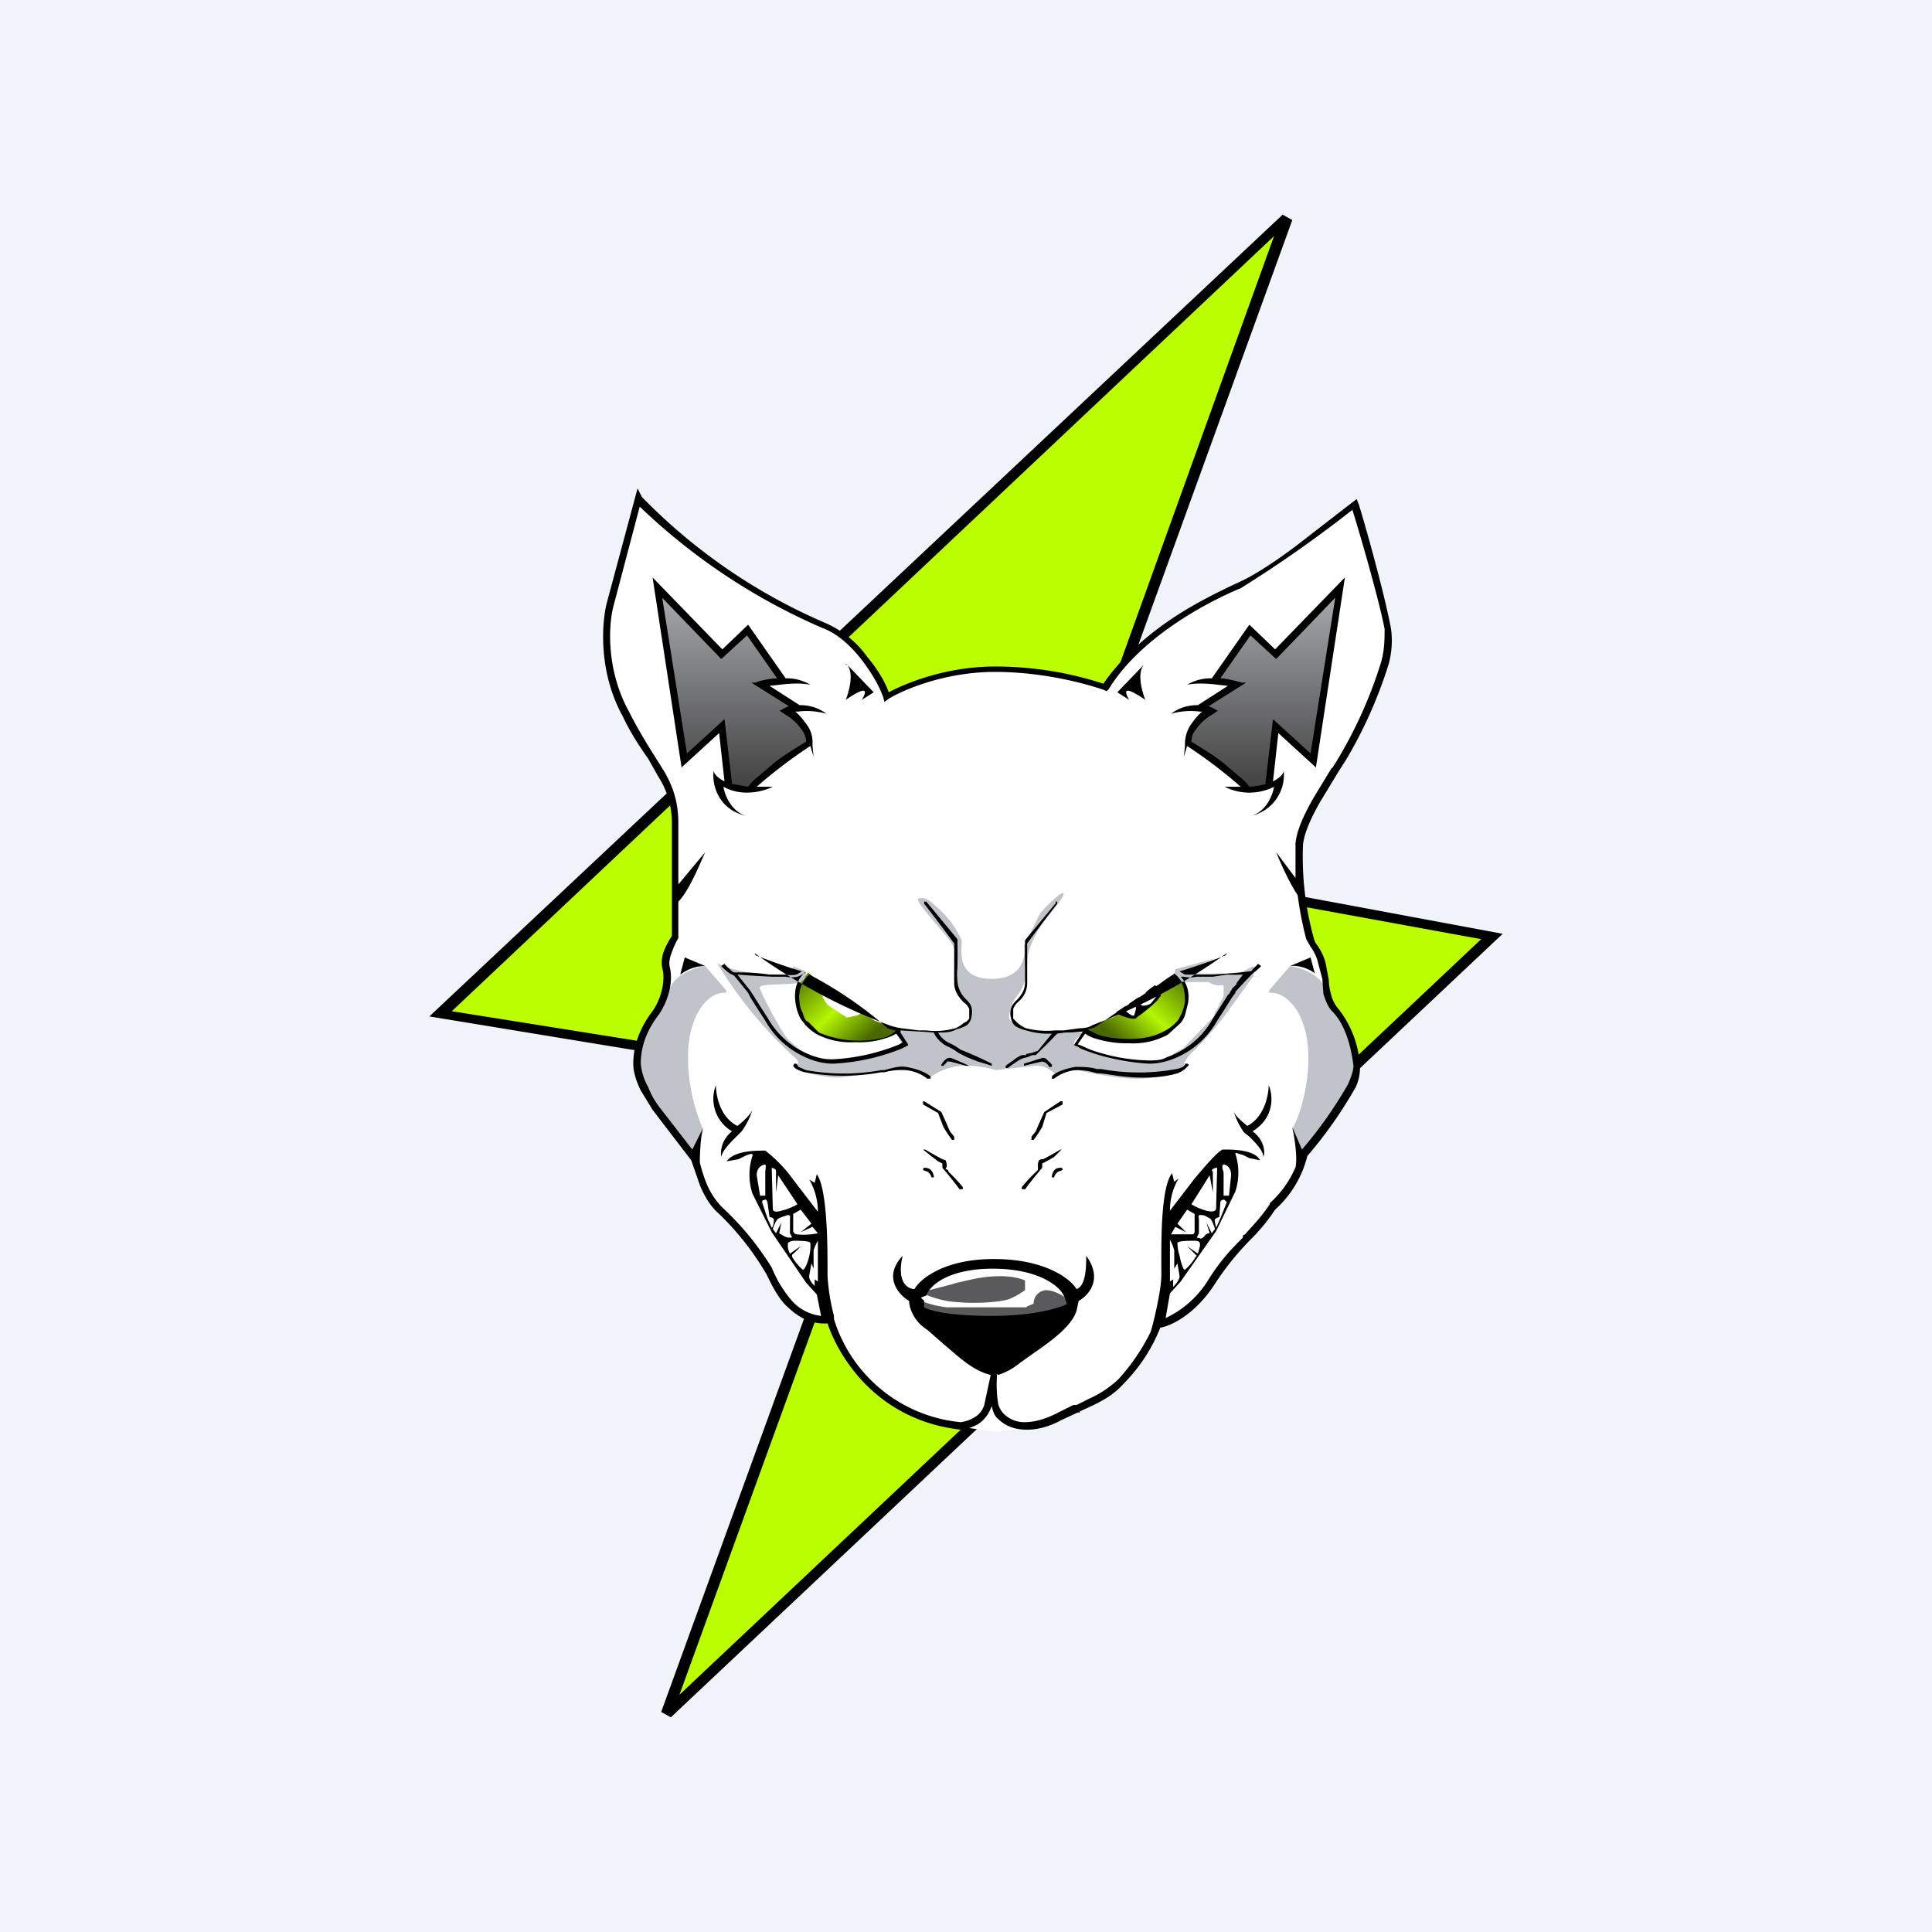 <!-- by TradingView --><svg width="18" height="18" viewBox="0 0 18 18" xmlns="http://www.w3.org/2000/svg"><path fill="#F0F3FA" d="M0 0h18v18H0z"/><path d="M12 2.03 4.1 9.45l4.23.68-2.12 5.84 7.69-7.25-3.71-.68.18-1.53 1.62-4.48Z" fill="#BAFE00"/><path d="m4.2 9.42 4.2.67-2.07 5.7 7.47-7.04-3.67-.67.19-1.58 1.55-4.3L4.2 9.43ZM11.95 2l.09.05-1.62 4.47L10.24 8l3.76.7L6.25 16l-.09-.05 2.1-5.78L4 9.47 11.95 2Z"/><path d="M6.3 5a6.04 6.04 0 0 1-.37-.34 22.23 22.23 0 0 1-.28 1.11c0 .1 0 .36.07.6.07.25.27.58.36.7l.18.35c.04.08.04.37.04.5v.8l-.1.2.01.16-.02.22c0 .02-.13.2-.19.3l-.08.3.08.26c.04.1.3.43.43.57l.08.19.16.32.27.29c.05.05.15.2.22.32.09.16.22.36.35.4.11.04.18.05.2.04l.11.24c.05.11.25.32.34.4.1.09.33.25.37.25.05 0 .33.08.46.12l.3.04.3-.04.37-.12.45-.26.26-.34.14-.24.18-.08.24-.21.15-.25.26-.3.41-.5.07-.17.13-.23.35-.5.04-.16-.1-.38a7.38 7.38 0 0 0-.14-.23.95.95 0 0 1-.07-.28c-.02-.15-.08-.2-.11-.25a.77.77 0 0 1-.06-.18 5.57 5.57 0 0 1-.06-.7c.01-.14.1-.34.15-.43l.46-.79c.07-.15.2-.49.22-.64a1.9 1.9 0 0 0-.1-.6l-.21-.75c-.26.2-.83.63-1.08.75-.32.16-.7.38-.9.56-.16.15-.3.33-.34.4a2.91 2.91 0 0 0-.87-.17c-.56-.05-1 .14-1.15.25l-.2-.35a2.02 2.02 0 0 0-.22-.23l-.42-.2-.56-.31-.57-.4Z" fill="#fff"/><path d="m7.7 9.21-.17-.15-.08.1-.02.13c0 .04.02.13.08.24.08.14.3.17.53.18.18 0 .3-.08.33-.12l-.22-.08a.65.65 0 0 1-.11-.08.4.4 0 0 0-.05.03l-.1.02-.17-.11s-.05-.05-.06-.1c-.01-.02.02-.05.04-.06Z" fill="url(#acxs1f0f3)"/><path d="m10.76 9.2.2-.14.07.1.02.13c0 .04-.01.13-.08.24-.07.14-.29.17-.52.18-.19 0-.3-.08-.34-.12l.22-.1c.03 0 .1-.04.12-.06a.4.4 0 0 1 .05.03l.09.02.14-.12s.07-.06.08-.1c.01-.02-.03-.05-.05-.06Z" fill="url(#bcxs1f0f3)"/><path d="M8.6 12.05c.04.02.16.07.3.08.2.02.44 0 .51-.03a.77.77 0 0 0 .14-.08v-.09c-.02-.01-.1-.04-.23-.04-.18 0-.3.04-.4.06l-.07.02-.23.06-.03.02Zm-.02.07a1 1 0 0 0 .24.06h.74c.02-.02.08-.03.07-.04 0 0 0-.1.11-.12.09 0 .18.06.22.1l-.02.14-.59.14-.53-.05a3.58 3.58 0 0 1-.26-.16l.02-.07Z" fill="#5A5A5C"/><path d="M6.76 9.22c.02.03 0 .03-.02.03-.14 0-.33.2-.33.6 0 .32.1.58.14.67-.02.05-.05.25-.06.35l-.08-.14-.14-.2a9.3 9.3 0 0 1-.31-.46c-.04-.07-.03-.21-.02-.28l.13-.28.18-.32c.06-.12.24-.18.32-.19l.19.22ZM11.83 9.22c-.02.03 0 .03.02.03.14 0 .34.2.34.6 0 .32-.1.58-.15.67.02.05.05.25.06.35l.09-.14.13-.2c.1-.13.28-.4.31-.46.04-.07.03-.21.02-.28l-.13-.28-.18-.32c-.06-.12-.24-.18-.32-.19l-.19.22ZM7.5 9.05c.02.03 0 .1-.08.11-.12.02-.37 0-.34.05.02.06.21.43.27.48.07.06.16.18.45.18.24 0 .5-.1.6-.15l-.08-.16c.05.02.2.06.41.06.21 0 .3-.1.32-.14a.1.1 0 0 0-.02-.12c-.05-.05-.12-.09-.12-.18 0-.1.04-.27-.05-.4-.08-.12-.36-.4-.3-.41.08-.02.13.05.2.11a.9.9 0 0 1 .2.28c.01.05-.08.36.28.36.28 0 .32-.2.3-.31l.15-.3c.08-.09.21-.22.22-.18 0 .03-.1.15-.14.2-.07.08-.2.28-.2.44 0 .17-.06.27-.09.3a.43.43 0 0 0-.08.2c0 .08.18.13.27.15h.4l.04-.02-.1.1c0 .02-.03.04.09.07.12.03.17.08.28.1.1.02.2.04.3.03.08 0 .16-.02.19-.03.03-.03.1-.08.15-.1l.29-.3s0-.03.03-.07l.06-.12v-.1h-.06a.2.2 0 0 1-.08-.03h-.24l-.08-.08.01-.04.37-.1-.3.13.18.01h.34l.14-.07v.09l-.26.36c-.07.1-.28.33-.32.36a.28.28 0 0 0-.08.14l-.1.06c-.05.01-.2.04-.34.04-.15 0-.42-.05-.54-.08a.36.36 0 0 0-.17.04c-.04.03-.08-.09-.23-.08l-.36.04a.98.98 0 0 0-.33-.04.57.57 0 0 0-.3.12c-.02-.03-.1-.08-.25-.08-.2 0-.5.07-.6.07-.1 0-.36-.05-.38-.09-.02-.04.07-.03-.04-.12a3.91 3.91 0 0 1-.7-.86c.02.02.1.05.24.08.16.03.34.05.37.04.02 0 .13-.06.09-.09h-.03.03l.13.05Z" fill="#C0C4CA"/><path d="M10.81 9.29c.02-.04-.02-.1-.05-.11a.65.65 0 0 0-.09.07h.06l.04.04-.04.05c-.01.02-.06.03-.08.03-.02 0-.04-.03-.04-.04a.1.1 0 0 0 0-.04l-.09.06s.01.02.04.02c.04 0 .02.04.01.08 0 .03-.05 0-.08-.03-.02-.03 0-.04 0-.05l-.09.06c0 .01.03.03.1.05.06.02.09.01.09 0 .07-.05.2-.15.22-.2Z"/><path d="m6.13 5.52.23 1.58.37-.35.05.54.11.05H7l.4-.33.16-.1-.1-.2-.14-.1.11-.01-.37-.23.26-.03L7 5.87l-.28.24-.58-.59Zm6.36 0-.23 1.58-.37-.35-.05.54-.11.05h-.1l-.4-.33-.15-.1.1-.2.13-.1-.1-.01.36-.23-.26-.03.33-.47.27.24.58-.59Z" fill="url(#ccxs1f0f3)"/><path fill-rule="evenodd" d="m5.98 4.63-.04-.08-.29 1.08c-.04.17-.08.62.15 1.04.08.17.17.3.24.4l.09.16a.8.8 0 0 1 .13.45v1.04a.77.77 0 0 0-.07.13.3.3 0 0 0-.02.17c.03.1 0 .27-.09.4-.1.13-.18.3-.18.49 0 .08.03.17.07.25l.11.18.36.47.08.23c.04.1.1.2.17.26a2.62 2.62 0 0 1 .45.57c.04.08.09.19.17.28.1.1.22.19.4.18.1.3.45.9 1.24.99.05 0 .1-.02.16-.05.06-.04.1-.09.13-.17.01.05.03.1.06.12.07.07.16.1.27.1.1 0 .21-.03.32-.09l.15-.07h.02v-.01l.13-.06c.1-.05.19-.1.28-.2a1.55 1.55 0 0 0 .34-.52c.11-.02.33-.13.51-.41a2.62 2.62 0 0 1 .33-.41c.08-.08.15-.16.23-.28a.99.99 0 0 0 .3-.5 3.99 3.99 0 0 0 .45-.64.42.42 0 0 0 .04-.2.94.94 0 0 0-.2-.53.32.32 0 0 1-.07-.14.52.52 0 0 1-.02-.13l-.03-.16a.51.51 0 0 0-.09-.18.2.2 0 0 1-.02-.05 2.82 2.82 0 0 1-.1-.87c.01-.11.08-.26.16-.4l.17-.28.07-.11a4.17 4.17 0 0 0 .4-.9.83.83 0 0 0 .02-.32c-.05-.28-.22-.9-.3-1.16l-.02-.05-.04.03-.53.41c-.2.15-.4.28-.54.34-.17.08-.42.2-.65.36-.23.16-.45.36-.6.58a3.24 3.24 0 0 0-1.01-.16c-.45 0-.82.15-.99.24-.03-.09-.1-.21-.2-.33a.94.94 0 0 0-.4-.32 5.31 5.31 0 0 1-1.7-1.17Zm3.32 8.18a.62.62 0 0 0 .2-.11l.14-.1c.16-.11.35-.25.39-.39l.02-.09c.09-.05.23-.2.07-.42 0 .09 0 .28-.09.31-.06-.1-.3-.28-.77-.28-.47 0-.69.19-.74.28-.06 0-.17-.06-.11-.31-.19.2-.03.37.06.42 0 .06.04.19.17.27l.16.14c.12.1.26.24.43.28l-.06.28a.2.2 0 0 1-.1.12.31.31 0 0 1-.12.04 1.37 1.37 0 0 1-1.18-.96v-.03a1.9 1.9 0 0 1-.06-.37v-.05c0-.22 0-.76-.1-.9l-.02.08-.05-.03a.6.6 0 0 1 .08.3l-.23-.3a1.3 1.3 0 0 0-.26-.27h-.01c-.08 0-.28 0-.35.1l.11-.02.06-.03c.05-.02.08-.03.07 0a.57.57 0 0 0 0 .35l.18.36.32.47.1.11.04.2a.43.43 0 0 1-.28-.15 1.13 1.13 0 0 1-.18-.3 2.67 2.67 0 0 0-.46-.56.7.7 0 0 1-.15-.23 1.44 1.44 0 0 1-.06-.19c0-.1.01-.25.03-.32l-.1.2-.31-.4c-.03-.04-.07-.1-.1-.18a.54.54 0 0 1-.07-.22c0-.18.07-.33.17-.46.1-.15.13-.32.1-.44-.01-.04 0-.09.02-.14a.7.7 0 0 1 .06-.13V8.4c.1-.1.2-.35.25-.46l-.25.3v-.57c0-.2-.05-.34-.13-.48l-.1-.16a4.8 4.8 0 0 1-.23-.4c-.22-.4-.19-.83-.14-1l.24-.91a5.76 5.76 0 0 0 1.7 1.13c.14.05.27.17.37.3.1.13.17.26.2.35l.01.04.04-.03c.13-.08.52-.25.99-.25s.88.12 1.02.17l.02.01.02-.02c.14-.23.36-.43.59-.59.23-.16.47-.28.64-.35a11.71 11.71 0 0 0 1.04-.73c.09.29.25.85.3 1.11 0 .08 0 .19-.03.3a4.1 4.1 0 0 1-.46 1v-.01l-.17.28c-.08.14-.16.3-.17.43v.32l-.18-.24c.04.1.12.28.2.4a3.34 3.34 0 0 0 .08.41l.04.07c.03.04.06.1.07.15l.04.15.01.14c.02.06.04.12.08.16.1.1.17.27.2.51 0 .04-.02.1-.05.17a3.91 3.91 0 0 1-.43.61l-.09-.21c.02.09.05.29.03.37l.01-.02a.95.95 0 0 1-.25.36v.01c-.08.12-.16.2-.23.28l-.02.01v.02c-.1.1-.2.2-.32.39a.93.93 0 0 1-.4.36l.04-.23.1-.11.33-.47.18-.37a.57.57 0 0 0 0-.35c0-.02.02 0 .07.01l.06.03.1.02c-.05-.1-.26-.1-.33-.1h-.02c-.06.03-.2.2-.26.27l-.23.3a.6.6 0 0 1 .08-.3l-.04.03-.02-.08c-.11.14-.1.68-.1.9v.05c0 .13-.06.38-.08.46l-.02.07a1.9 1.9 0 0 1-.3.44.98.98 0 0 1-.27.18l-.12.06H10l-.16.08c-.1.05-.2.08-.29.08a.27.27 0 0 1-.2-.08.2.2 0 0 1-.05-.09 1.17 1.17 0 0 1-.01-.28ZM6.73 6.05l-.65-.67.27 1.77.35-.32.05.45c-.06-.03-.1-.07-.1-.1-.02.11.03.36.3.42-.14-.04-.2-.2-.21-.27.18.1.38.04.46 0h-.15a4.55 4.55 0 0 1 .5-.38l.03.1-.01-.1v-.02a.28.28 0 0 0-.07-.2.53.53 0 0 0-.09-.1h.02a.67.67 0 0 1 .27.02.4.4 0 0 0-.25-.08l-.28-.18.09-.01c.08-.01.2-.02.29 0a.42.42 0 0 0-.23-.06l-.35-.5-.24.23Zm.24 1.28a.47.47 0 0 1 .1-.1l.14-.12c.1-.08.22-.15.3-.2 0-.06-.03-.1-.07-.15a.46.46 0 0 0-.12-.1l-.06-.04h.01a.34.34 0 0 1 .08-.04L7 6.36h.04c.04-.02.1-.03.18-.04h.02l-.28-.4-.24.22-.55-.57.23 1.45.35-.32.07.6H6.8l.17.03Zm4.91-1.28.65-.67-.27 1.77-.35-.32-.05.45c.06-.03.1-.07.1-.1a.39.39 0 0 1-.3.42c.14-.04.2-.2.21-.27a.51.51 0 0 1-.46 0h.15a4.57 4.57 0 0 0-.5-.38l-.03.1.01-.1v-.02c0-.08.03-.15.07-.2a.53.53 0 0 1 .09-.1h-.02a.67.67 0 0 0-.27.02.4.4 0 0 1 .25-.08l.28-.18-.09-.01c-.08-.01-.2-.02-.29 0a.42.42 0 0 1 .23-.06l.35-.5.24.23Zm-.24 1.28a.47.47 0 0 0-.1-.1l-.14-.12c-.1-.08-.22-.15-.3-.2 0-.06.03-.1.07-.15a.47.47 0 0 1 .12-.1l.06-.04h-.01a.34.34 0 0 0-.08-.04l.35-.22h-.04a1.32 1.32 0 0 0-.18-.04h-.02l.28-.4.24.22.55-.57-.23 1.45-.35-.32-.07.6h.02a.73.73 0 0 1-.17.03ZM7.88 6.18l.01.01h-.01Zm.01.01.25.26-.11.07c.04-.07.07-.15-.15 0 .03-.08.08-.25.01-.33Zm2.77 0h.01-.01Zm0 0c-.07.08-.02.25.01.33-.22-.15-.19-.07-.15 0l-.11-.07.25-.26Zm-3.99 3.92c0 .1.04.3.2.38.04-.03.12-.1.14-.15a.67.67 0 0 1-.1.2l-.05.05c-.06.06-.13.13-.14.19-.01-.05 0-.16.1-.24a.35.35 0 0 1-.15-.43Zm.35.23Zm4.6.15c.16-.08.2-.29.2-.38.04.09.06.3-.15.43.11.08.12.2.1.24 0-.06-.07-.13-.13-.19a2.3 2.3 0 0 1-.05-.04.67.67 0 0 1-.1-.21c.01.06.1.12.13.15Zm-.14-.15Zm-4.4.8h.05V10.92c0-.02.01-.06 0-.07-.02 0-.08.02-.08.1l.03.18Zm.1-.26c.02 0 .05.01.05.03v.2l.02-.16.18.27a.56.56 0 0 1-.15.06c-.07.02-.08 0-.08-.02l-.01-.38Zm-.03.47-.05-.15s0-.02.02-.02c.02-.01.02 0 .03.02l.02.14s.03 0 .04.02c0 .01 0 .06-.02.08l-.04-.09Zm.05.1c.01-.03.03-.09.06-.1l.02-.01.06-.02c.03 0 .02.03.02.04v.13l.02.04h-.04l-.03-.01-.05-.03.02-.1-.05.1-.03-.04Zm.19.02v-.16l.07-.04.1.13-.1.08.11-.05.05.06a.65.65 0 0 1-.2.01.04.04 0 0 1-.03-.03Zm.07.14-.1.07a.16.16 0 0 1-.02-.07v-.01c0-.02 0-.03.05-.04.06 0 .15 0 .16.02a.4.4 0 0 1-.01.12c-.01.05-.04.13-.06.13a.48.48 0 0 1-.1-.12v-.02a.55.55 0 0 0 .08-.08Zm.16.33v-.38a.41.41 0 0 0-.04.09v.17l-.02-.05-.02.11c-.01.05.05.1.05.1v-.06l.03.02Zm3.8-.8h.03l.02-.19c0-.08-.05-.1-.07-.1-.02 0-.01.05 0 .07V11.14h.03Zm-.13-.23c0-.02.03-.03.05-.03l-.01.38c0 .01-.01.04-.09.02a.56.56 0 0 1-.14-.06l.17-.27.03.16v-.2Zm.14.29-.06.15-.04.09c0-.02-.02-.07-.01-.08a.07.07 0 0 1 .04-.02l.01-.14c0-.01.02-.03.04-.02l.02.02Zm-.16.15c.02.01.04.07.05.1l-.03.04-.05-.1.03.1c-.02 0-.04.01-.05.03a.11.11 0 0 1-.03.02l-.04-.01.02-.04v-.13c0-.01-.01-.04.01-.04s.04 0 .07.02l.02.01Zm-.14-.04v.16s0 .03-.02.03h-.2l.04-.07.1.05-.08-.08.09-.13.07.04Zm.03.37-.1-.07.08.08c.02.01 0 .02 0 .02a.48.48 0 0 1-.1.12c-.02 0-.04-.08-.05-.13a.4.4 0 0 1-.02-.12c.01-.02.1-.02.16-.02.05 0 .05.02.05.04v.01l-.02.07Zm-.26-.12v.38l.03-.02v.07s.06-.06.06-.1l-.02-.12-.03.05v-.17a.42.42 0 0 0-.04-.1Zm-2.29.62v-.06l-.03-.03.05-.02c.03-.09.2-.25.62-.25s.62.16.66.25l.01.02.02.06c-.06.03-.29.11-.7.11-.4 0-.58-.05-.63-.08Zm-2.27-3.1A.37.37 0 0 1 6.57 9l-.19-.08-.04.15ZM12.02 9c.1-.01.2.04.23.07l-.04-.15-.19.08Zm-3.39-.6h-.02v.02a14.94 14.94 0 0 1 .28.37V9.03a7.9 7.9 0 0 0 0 .13c0 .07.04.13.09.18.03.02.04.04.05.06v.09c-.01.01-.02.03-.05.04a.3.3 0 0 1-.08.05.68.68 0 0 1-.27.02h-.07l-.16-.02a.51.51 0 0 1-.12-.03 5.34 5.34 0 0 1-1.25-.67l.01.02a5.35 5.35 0 0 0 .43.15.51.51 0 0 1-.05.03.27.27 0 0 1-.1 0h-.08a1.83 1.83 0 0 0-.07 0 1.96 1.96 0 0 0-.24-.02h-.09l-.02-.01-.02-.02a.47.47 0 0 1-.05-.05L6.72 9a.5.5 0 0 0 .08.07l.04.02a10.71 10.71 0 0 1 .13.16l.02.04a11.65 11.65 0 0 0 .14.22.81.81 0 0 0 .45.37.6.6 0 0 0 .18.03 1.95 1.95 0 0 0 .64-.14l.04-.02.02-.01v-.01l-.07-.11V9.6l.16.01a32.32 32.32 0 0 1 .15.01c.01.03.06.1.13.13a.5.5 0 0 1 .1.06l.08.04.1.04a3.28 3.28 0 0 1 .13.04v-.02a3.31 3.31 0 0 0-.29-.13.53.53 0 0 0-.1-.06.23.23 0 0 1-.11-.1c.06 0 .12 0 .17-.03a.34.34 0 0 0 .1-.04.12.12 0 0 0 .04-.07.18.18 0 0 0 0-.1.2.2 0 0 0-.05-.07.26.26 0 0 1-.08-.17.66.66 0 0 1 0-.12 6.42 6.42 0 0 0 0-.27l-.29-.35Zm-.29 1.2V9.6a.4.4 0 0 1-.07-.02 3.71 3.71 0 0 0-.73-.5.28.28 0 0 0-.09.26c0 .04.02.08.03.1a.2.2 0 0 0 .03.07l.02.01.1.1a.95.95 0 0 0 .63.04.33.33 0 0 0 .08-.05Zm-.83-.54a.52.52 0 0 1-.08.04.3.3 0 0 1-.11 0H7.2a9 9 0 0 1-.33-.02 10.1 10.1 0 0 1 .12.15.48.48 0 0 0 .02.03 10.62 10.62 0 0 0 .14.22.78.78 0 0 0 .43.36c.06.02.1.03.17.03a1.9 1.9 0 0 0 .63-.14.31.31 0 0 0 .03-.02l-.06-.08a.37.37 0 0 1-.09.04.99.99 0 0 1-.3.04.68.68 0 0 1-.36-.08c-.06-.04-.1-.08-.11-.1l-.01-.01a.23.23 0 0 1-.04-.07.46.46 0 0 1-.03-.12c-.01-.09 0-.19.09-.27Zm2.32-.66h.02v.02a14.91 14.91 0 0 0-.28.37V9.03a7.9 7.9 0 0 1 0 .13c0 .07-.03.13-.09.18a.16.16 0 0 0-.04.06v.09l.04.04a.3.3 0 0 0 .08.05c.08.02.17.03.27.02h.08l.15-.02c.05 0 .09-.01.12-.03a5.37 5.37 0 0 0 1.25-.67l-.01.02a5.37 5.37 0 0 1-.43.15.5.5 0 0 0 .05.03H11.3l.14-.01a3.3 3.3 0 0 0 .2-.02c.02 0 .03-.01.03-.02a.48.48 0 0 0 .05-.05l.03.02a.5.5 0 0 1-.08.07 9.85 9.85 0 0 0-.16.17v.01l-.03.04a9.53 9.53 0 0 1-.14.22.8.8 0 0 1-.45.37.6.6 0 0 1-.18.03 1.95 1.95 0 0 1-.64-.14.35.35 0 0 1-.03-.02.1.1 0 0 1-.03-.01v-.01l.08-.12a1.35 1.35 0 0 1-.17.01l-.07.01a7.31 7.31 0 0 1-.2.2.38.38 0 0 1-.03 0l-.05.02-.04.01a.28.28 0 0 0-.07.04.9.9 0 0 0-.07.05h-.02v-.02a.92.92 0 0 1 .07-.05.3.3 0 0 1 .08-.05h.04v-.01l.05-.01.03-.01.03-.01.13-.16a.7.7 0 0 1-.24-.03.34.34 0 0 1-.1-.04.12.12 0 0 1-.04-.07.18.18 0 0 1 0-.1.2.2 0 0 1 .05-.07c.05-.05.08-.1.08-.17v-.12a6.42 6.42 0 0 1 0-.27l.29-.35Zm1.69.76.06-.08a1.82 1.82 0 0 1-.15 0l-.13.02a10.55 10.55 0 0 1-.07 0h-.08a.3.3 0 0 1-.12 0L11 9.1c.07.07.08.16.07.24l-.03.12a.23.23 0 0 1-.04.07l-.01.01-.11.1a.68.68 0 0 1-.36.08.98.98 0 0 1-.3-.04.32.32 0 0 1-.11-.05l-.07.1.03.01.09.04a1.73 1.73 0 0 0 .54.1c.06 0 .12 0 .17-.03a.78.78 0 0 0 .43-.36 41.37 41.37 0 0 0 .14-.22l.02-.02v-.01l.01-.01.01-.02.04-.04Zm-.58-.09.01-.01-.02.02a1.45 1.45 0 0 0-.13.09 36.38 36.38 0 0 0-.6.4.4.4 0 0 1-.07.02l.1.05c.06.02.16.04.29.04.17 0 .27-.04.34-.08a.41.41 0 0 0 .12-.1l.03-.06a.43.43 0 0 0 .03-.11c0-.09-.01-.19-.1-.26Zm-3.54.84h.02l.02.03.07.03a1.93 1.93 0 0 0 .7 0h.03c.07-.02.14-.04.2-.03.12.02.2.06.23.09v.02h-.03a.39.39 0 0 0-.2-.08.6.6 0 0 0-.2.02h-.03a1.96 1.96 0 0 1-.71 0 .28.28 0 0 1-.08-.03.08.08 0 0 1-.03-.03l.01-.02Zm3.64 0h.02c.01 0 .02.01.01.02l-.03.03a.29.29 0 0 1-.07.04c-.07.02-.17.04-.32.04-.18 0-.3-.03-.4-.04h-.03a.6.6 0 0 0-.2-.03.39.39 0 0 0-.2.08H9.8v-.02c.02-.03.1-.07.22-.09.07 0 .13 0 .2.02h.04a1.93 1.93 0 0 0 .7 0 .25.25 0 0 0 .06-.02l.02-.02ZM8.82 9.9a.16.16 0 0 0-.03.03h-.02v-.01a.2.2 0 0 1 .03-.04c.02-.02.04-.03.07-.02a3.85 3.85 0 0 1 .16.07H9a3.86 3.86 0 0 0-.15-.04h-.03Zm.95.03a.16.16 0 0 0-.03-.03l-.03-.01a3.86 3.86 0 0 0-.17.04v-.02l.16-.05c.02-.01.05 0 .06.02a.2.2 0 0 1 .04.04v.02h-.03Zm-1.18.33h.02l.16.1a4.95 4.95 0 0 1 .08.18l.04.05v.03h-.02a1.08 1.08 0 0 1-.08-.12l-.05-.13-.14-.08v-.03Zm0 .45h.03a4.14 4.14 0 0 0 .16.09l.03.01.01.03v.03l-.01.02.02.01.01.02a1.48 1.48 0 0 1 .13.14v.02h-.03a3.92 3.92 0 0 0-.16-.2v-.04l-.04-.02a4.36 4.36 0 0 1-.14-.11Zm.03.2s.04 0 .06.06h.02v-.01c-.01-.07-.06-.08-.08-.08-.01 0-.02 0-.02.02l.02.01Zm1.29-.65h-.03l-.15.1a4.95 4.95 0 0 0-.08.18l-.04.05v.03h.02a1.08 1.08 0 0 0 .08-.12l.04-.13.15-.08v-.03Zm0 .45h-.03a4.14 4.14 0 0 1-.16.09H9.7l-.02.01-.01.03V10.9l-.02.02a1.47 1.47 0 0 0-.13.14v.02h.03a3.93 3.93 0 0 1 .16-.2v-.04l.04-.02.07-.04a4.36 4.36 0 0 0 .07-.07Zm-.03.2s-.04 0-.06.06H9.8v-.01c.01-.07.05-.08.08-.08.01 0 .02 0 .02.02l-.02.01Z"/><defs><linearGradient id="acxs1f0f3" x1="7.5" y1="9.14" x2="8.04" y2="9.72" gradientUnits="userSpaceOnUse"><stop stop-color="#628800"/><stop offset=".5" stop-color="#B3F700"/><stop offset="1" stop-color="#4A6800"/></linearGradient><linearGradient id="bcxs1f0f3" x1="10.98" y1="9.14" x2="10.44" y2="9.72" gradientUnits="userSpaceOnUse"><stop stop-color="#628800"/><stop offset=".5" stop-color="#B3F700"/><stop offset="1" stop-color="#4A6800"/></linearGradient><linearGradient id="ccxs1f0f3" x1="11.78" y1="5.52" x2="11.78" y2="7.34" gradientUnits="userSpaceOnUse"><stop stop-color="#A7A9AC"/><stop offset="1" stop-color="#424242"/></linearGradient></defs></svg>